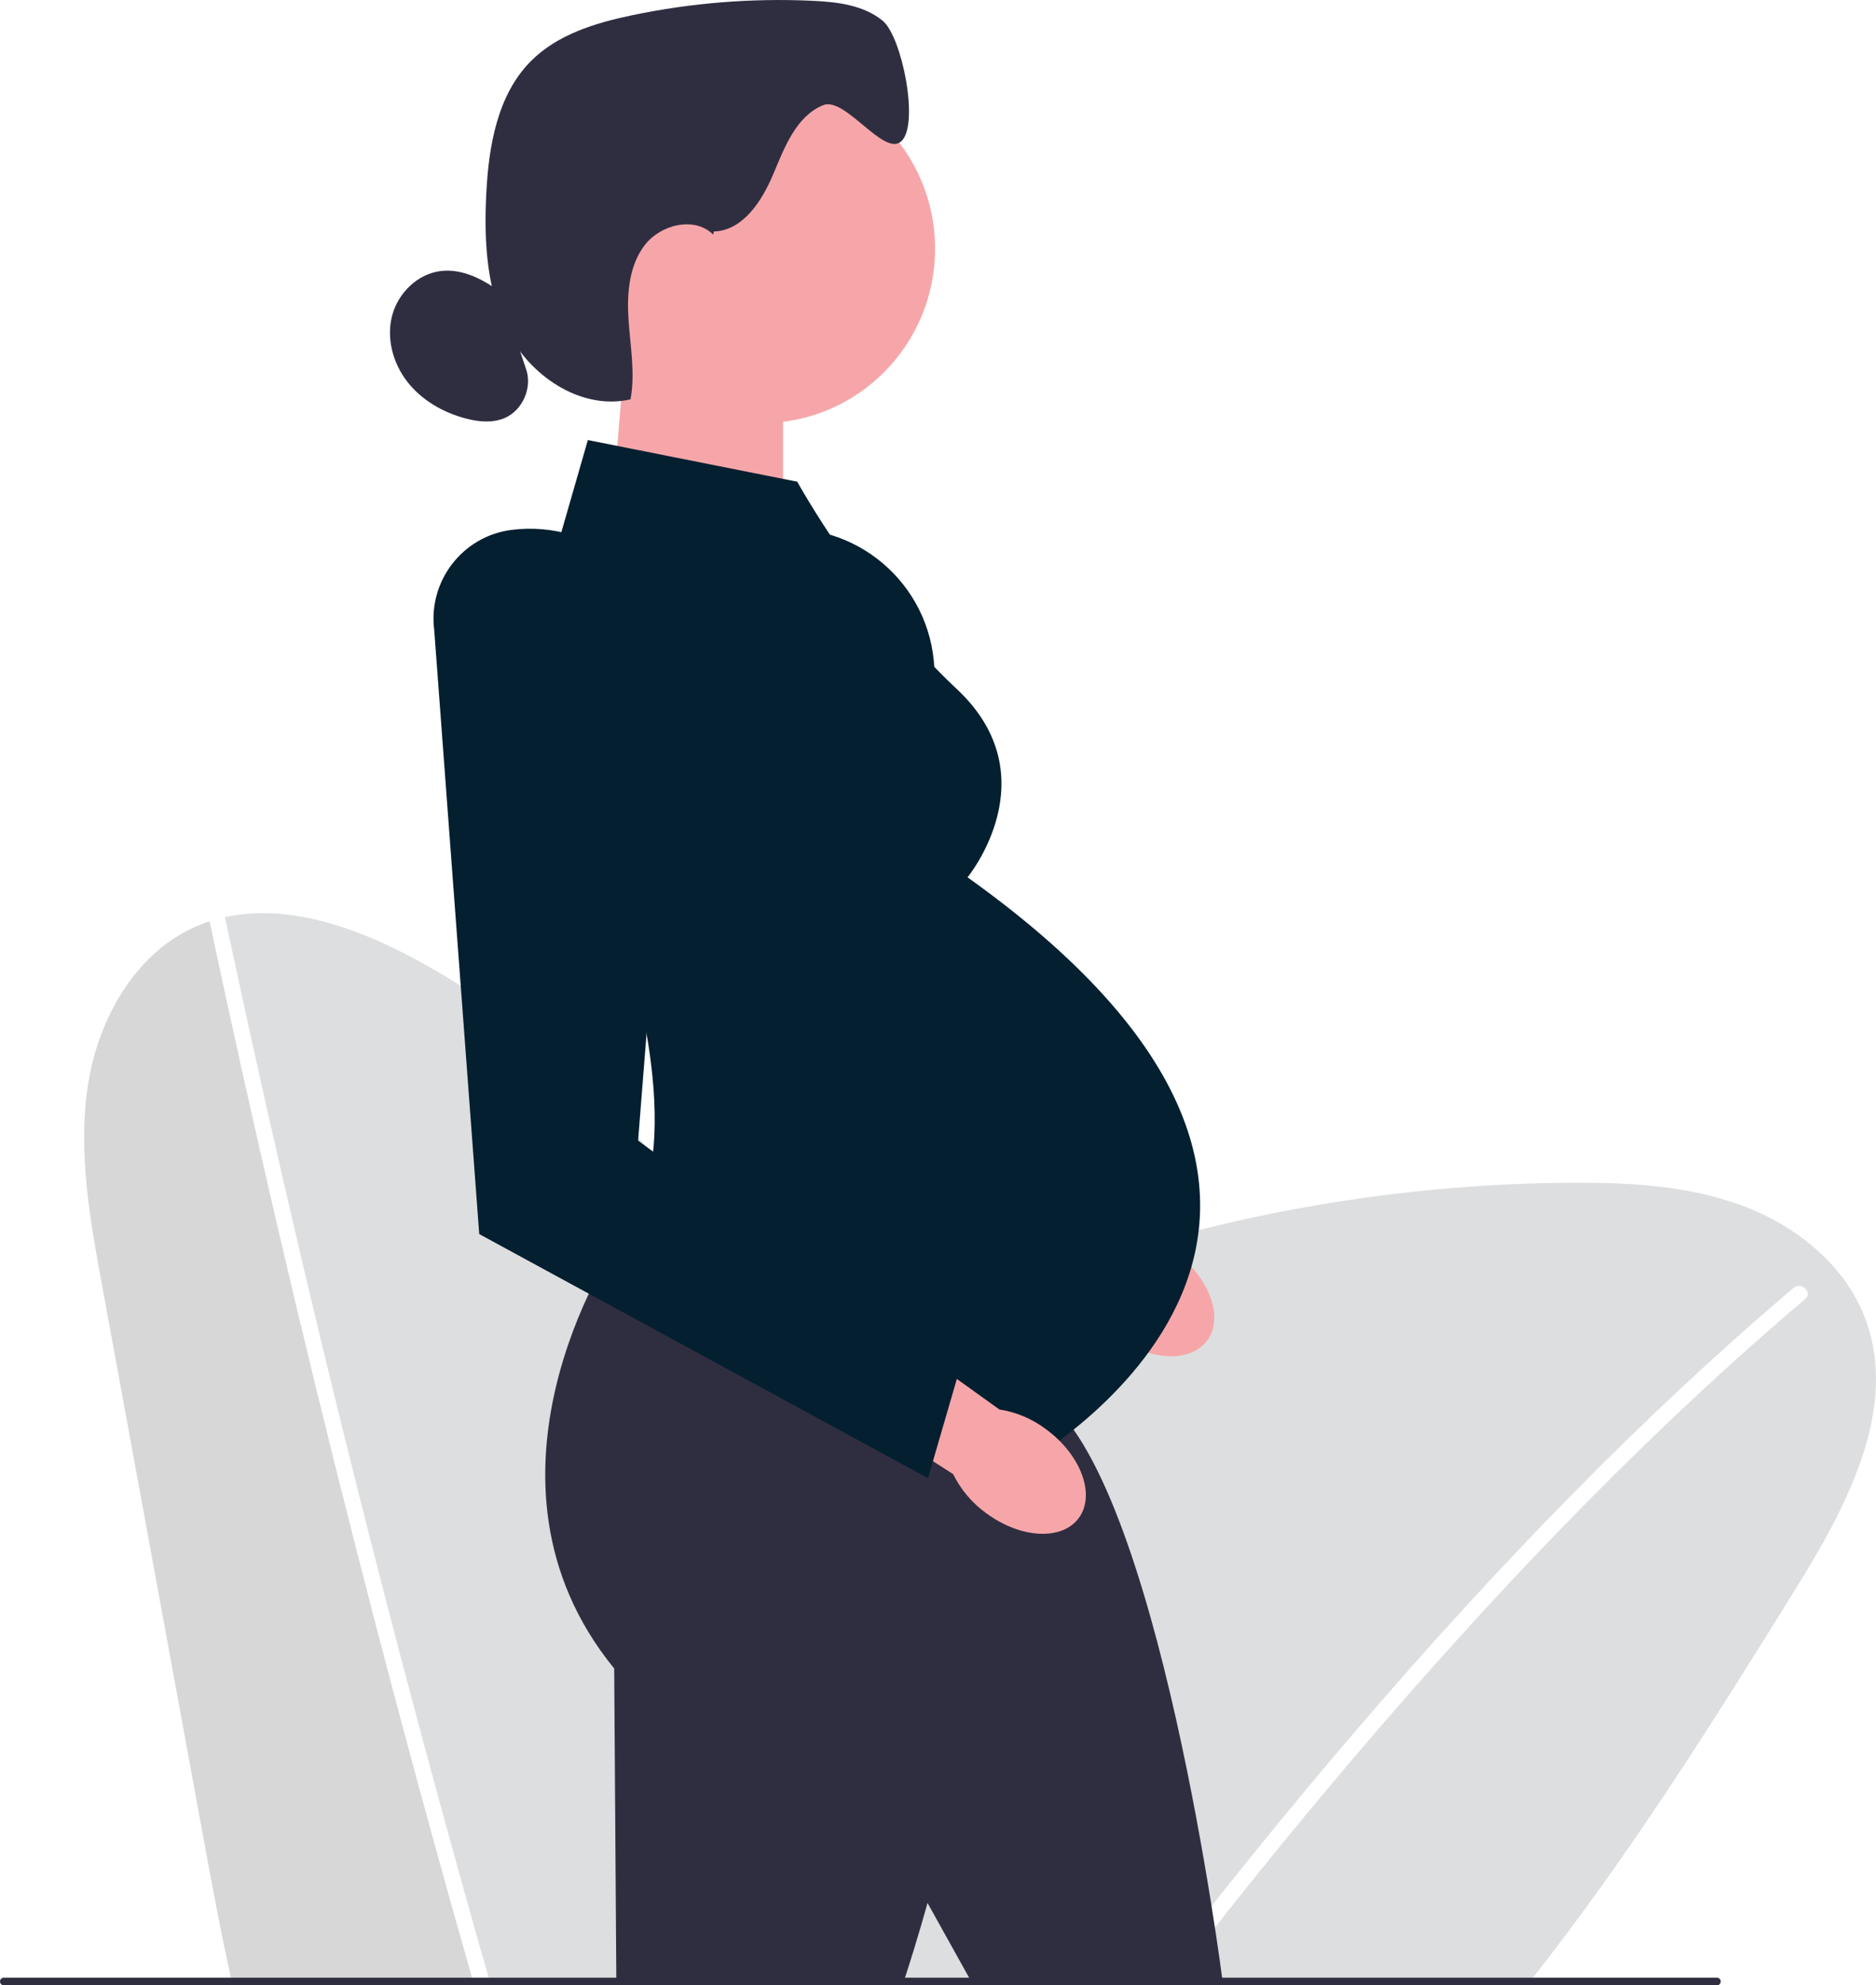 <svg width="225" height="238" viewBox="0 0 225 238" fill="none" xmlns="http://www.w3.org/2000/svg">
<g clip-path="url(#clip0_2_332)">
<path d="M56.875 238H27.894C27.825 237.695 27.756 237.391 27.691 237.083C26.462 231.536 25.426 225.936 24.405 220.374C20.344 198.25 16.287 176.126 12.226 154.002C10.778 146.123 9.331 138.068 10.537 130.151C11.746 122.234 16.125 114.34 23.422 111.102C23.987 110.852 24.559 110.632 25.134 110.443C27.725 122.635 30.431 134.803 33.26 146.94C36.174 159.436 39.214 171.901 42.377 184.335C45.555 196.831 48.864 209.293 52.295 221.715C53.712 226.845 55.151 231.968 56.614 237.083C56.698 237.387 56.786 237.695 56.875 238Z" fill="#D7D7D8"/>
<path d="M215.419 190.379C205.527 206.333 195.448 222.378 183.848 237.083C183.606 237.391 183.364 237.696 183.118 238H140.312C140.542 237.696 140.78 237.387 141.018 237.083C147.743 228.376 154.652 219.811 161.765 211.42C169.883 201.85 178.27 192.507 186.999 183.491C195.398 174.819 204.107 166.447 213.224 158.542C214.306 157.602 215.392 156.673 216.486 155.748C217.434 154.946 216.068 153.589 215.131 154.383C205.946 162.158 197.171 170.41 188.719 178.982C179.909 187.916 171.446 197.194 163.266 206.71C154.971 216.358 146.968 226.248 139.195 236.32C138.999 236.574 138.803 236.828 138.611 237.083C138.373 237.387 138.135 237.692 137.909 238H58.871C58.782 237.696 58.694 237.387 58.61 237.083C57.539 233.344 56.483 229.605 55.439 225.863C51.977 213.444 48.637 200.994 45.425 188.506C42.231 176.083 39.16 163.626 36.216 151.138C33.257 138.588 30.424 126.011 27.721 113.403C27.476 112.251 27.23 111.095 26.985 109.942C34.485 108.293 42.711 111.176 49.666 114.914C73.399 127.68 91.425 150.722 98.157 176.897C103.293 162.851 118.29 155.231 132.493 150.687C150.595 144.898 169.584 141.883 188.584 141.791C195.432 141.756 202.411 142.122 208.84 144.489C215.273 146.852 221.158 151.485 223.641 157.891C227.833 168.714 221.53 180.52 215.419 190.379Z" fill="#DDDEDF"/>
<path d="M133.69 160.119C137.847 163.187 142.83 163.426 144.818 160.647C146.803 157.871 145.041 153.134 140.88 150.066C139.233 148.817 137.31 147.996 135.264 147.68L117.477 134.911L111.554 143.788L129.718 155.432C130.646 157.309 132.009 158.916 133.69 160.119Z" fill="#F6A6A9"/>
<path d="M92.407 63.524C86.535 64.272 82.381 69.668 83.141 75.561L88.538 147.939L131.514 166.054L137.295 158.565L107.596 136.738L112.064 80.148C111.604 69.907 102.537 62.24 92.407 63.528V63.524Z" fill="#041F30"/>
<path d="M73.023 65.675L93.916 72.57V42.371H74.958L73.023 65.675Z" fill="#F6A6A9"/>
<path d="M91.329 50.727C102.827 50.727 112.149 41.367 112.149 29.821C112.149 18.275 102.827 8.915 91.329 8.915C79.83 8.915 70.509 18.275 70.509 29.821C70.509 41.367 79.83 50.727 91.329 50.727Z" fill="#F6A6A9"/>
<path d="M85.613 27.752C89.103 27.648 91.386 24.105 92.741 20.879C94.096 17.649 95.49 13.941 98.718 12.608C101.363 11.517 106.026 18.883 108.115 16.921C110.287 14.878 108.168 4.371 105.861 2.482C103.554 0.597 100.395 0.227 97.421 0.093C90.166 -0.243 82.865 0.347 75.756 1.839C71.357 2.76 66.828 4.147 63.657 7.343C59.642 11.394 58.61 17.507 58.322 23.215C58.026 29.058 58.36 35.179 61.189 40.294C64.018 45.408 69.945 49.178 75.622 47.875C76.194 44.776 75.61 41.596 75.391 38.447C75.173 35.302 75.403 31.903 77.315 29.401C79.226 26.9 83.314 25.905 85.54 28.125" fill="#2F2E41"/>
<path d="M59.995 34.994C57.911 33.46 55.42 32.18 52.856 32.492C50.084 32.831 47.747 35.121 47.033 37.831C46.319 40.54 47.117 43.527 48.833 45.74C50.545 47.952 53.094 49.425 55.788 50.149C57.347 50.569 59.059 50.747 60.54 50.107C62.732 49.163 63.911 46.353 63.051 44.117" fill="#2F2E41"/>
<path d="M81.069 148.748L73.664 149.519C73.664 149.519 55.055 177.209 73.664 200.019L73.921 237.545H108.387C108.387 237.545 122.682 195.405 115.024 180.281L122.171 175.921L81.069 148.748Z" fill="#2F2E41"/>
<path d="M80.082 156.199L73.964 160.454C73.964 160.454 59.796 198.416 98.204 204.702L116.44 237.457L146.638 237.541C146.638 237.541 138.938 176.935 124.965 167.392L129.138 160.115L80.082 156.199Z" fill="#2F2E41"/>
<path d="M95.62 57.746L70.505 52.755L62.429 80.819C62.429 80.819 89.233 133.627 73.66 149.519L122.167 175.921C122.167 175.921 175.012 147.21 116.041 105.171C116.041 105.171 125.998 93.122 114.763 82.611C103.531 72.1 95.617 57.746 95.617 57.746H95.62Z" fill="#041F30"/>
<path d="M118.29 181.406C122.447 184.474 127.43 184.713 129.418 181.934C131.403 179.159 129.641 174.422 125.48 171.354C123.833 170.105 121.91 169.284 119.864 168.968L102.077 156.199L96.154 165.075L114.318 176.719C115.246 178.596 116.609 180.204 118.29 181.406Z" fill="#F6A6A9"/>
<path d="M61.347 63.524C55.474 64.272 51.32 69.668 52.081 75.561L57.477 147.939L111.3 177.205L114.87 164.929L76.532 136.734L81 80.144C80.539 69.903 71.472 62.237 61.343 63.524H61.347Z" fill="#041F30"/>
<path d="M206.376 237.541C206.376 237.796 206.172 238 205.919 238H0.457C0.203 238 0 237.796 0 237.541C0 237.287 0.203 237.083 0.457 237.083H205.919C206.172 237.083 206.376 237.287 206.376 237.541Z" fill="#2F2E41"/>
</g>
<defs>
<clipPath id="clip0_2_332">
<rect width="225" height="238" fill="white"/>
</clipPath>
</defs>
</svg>
